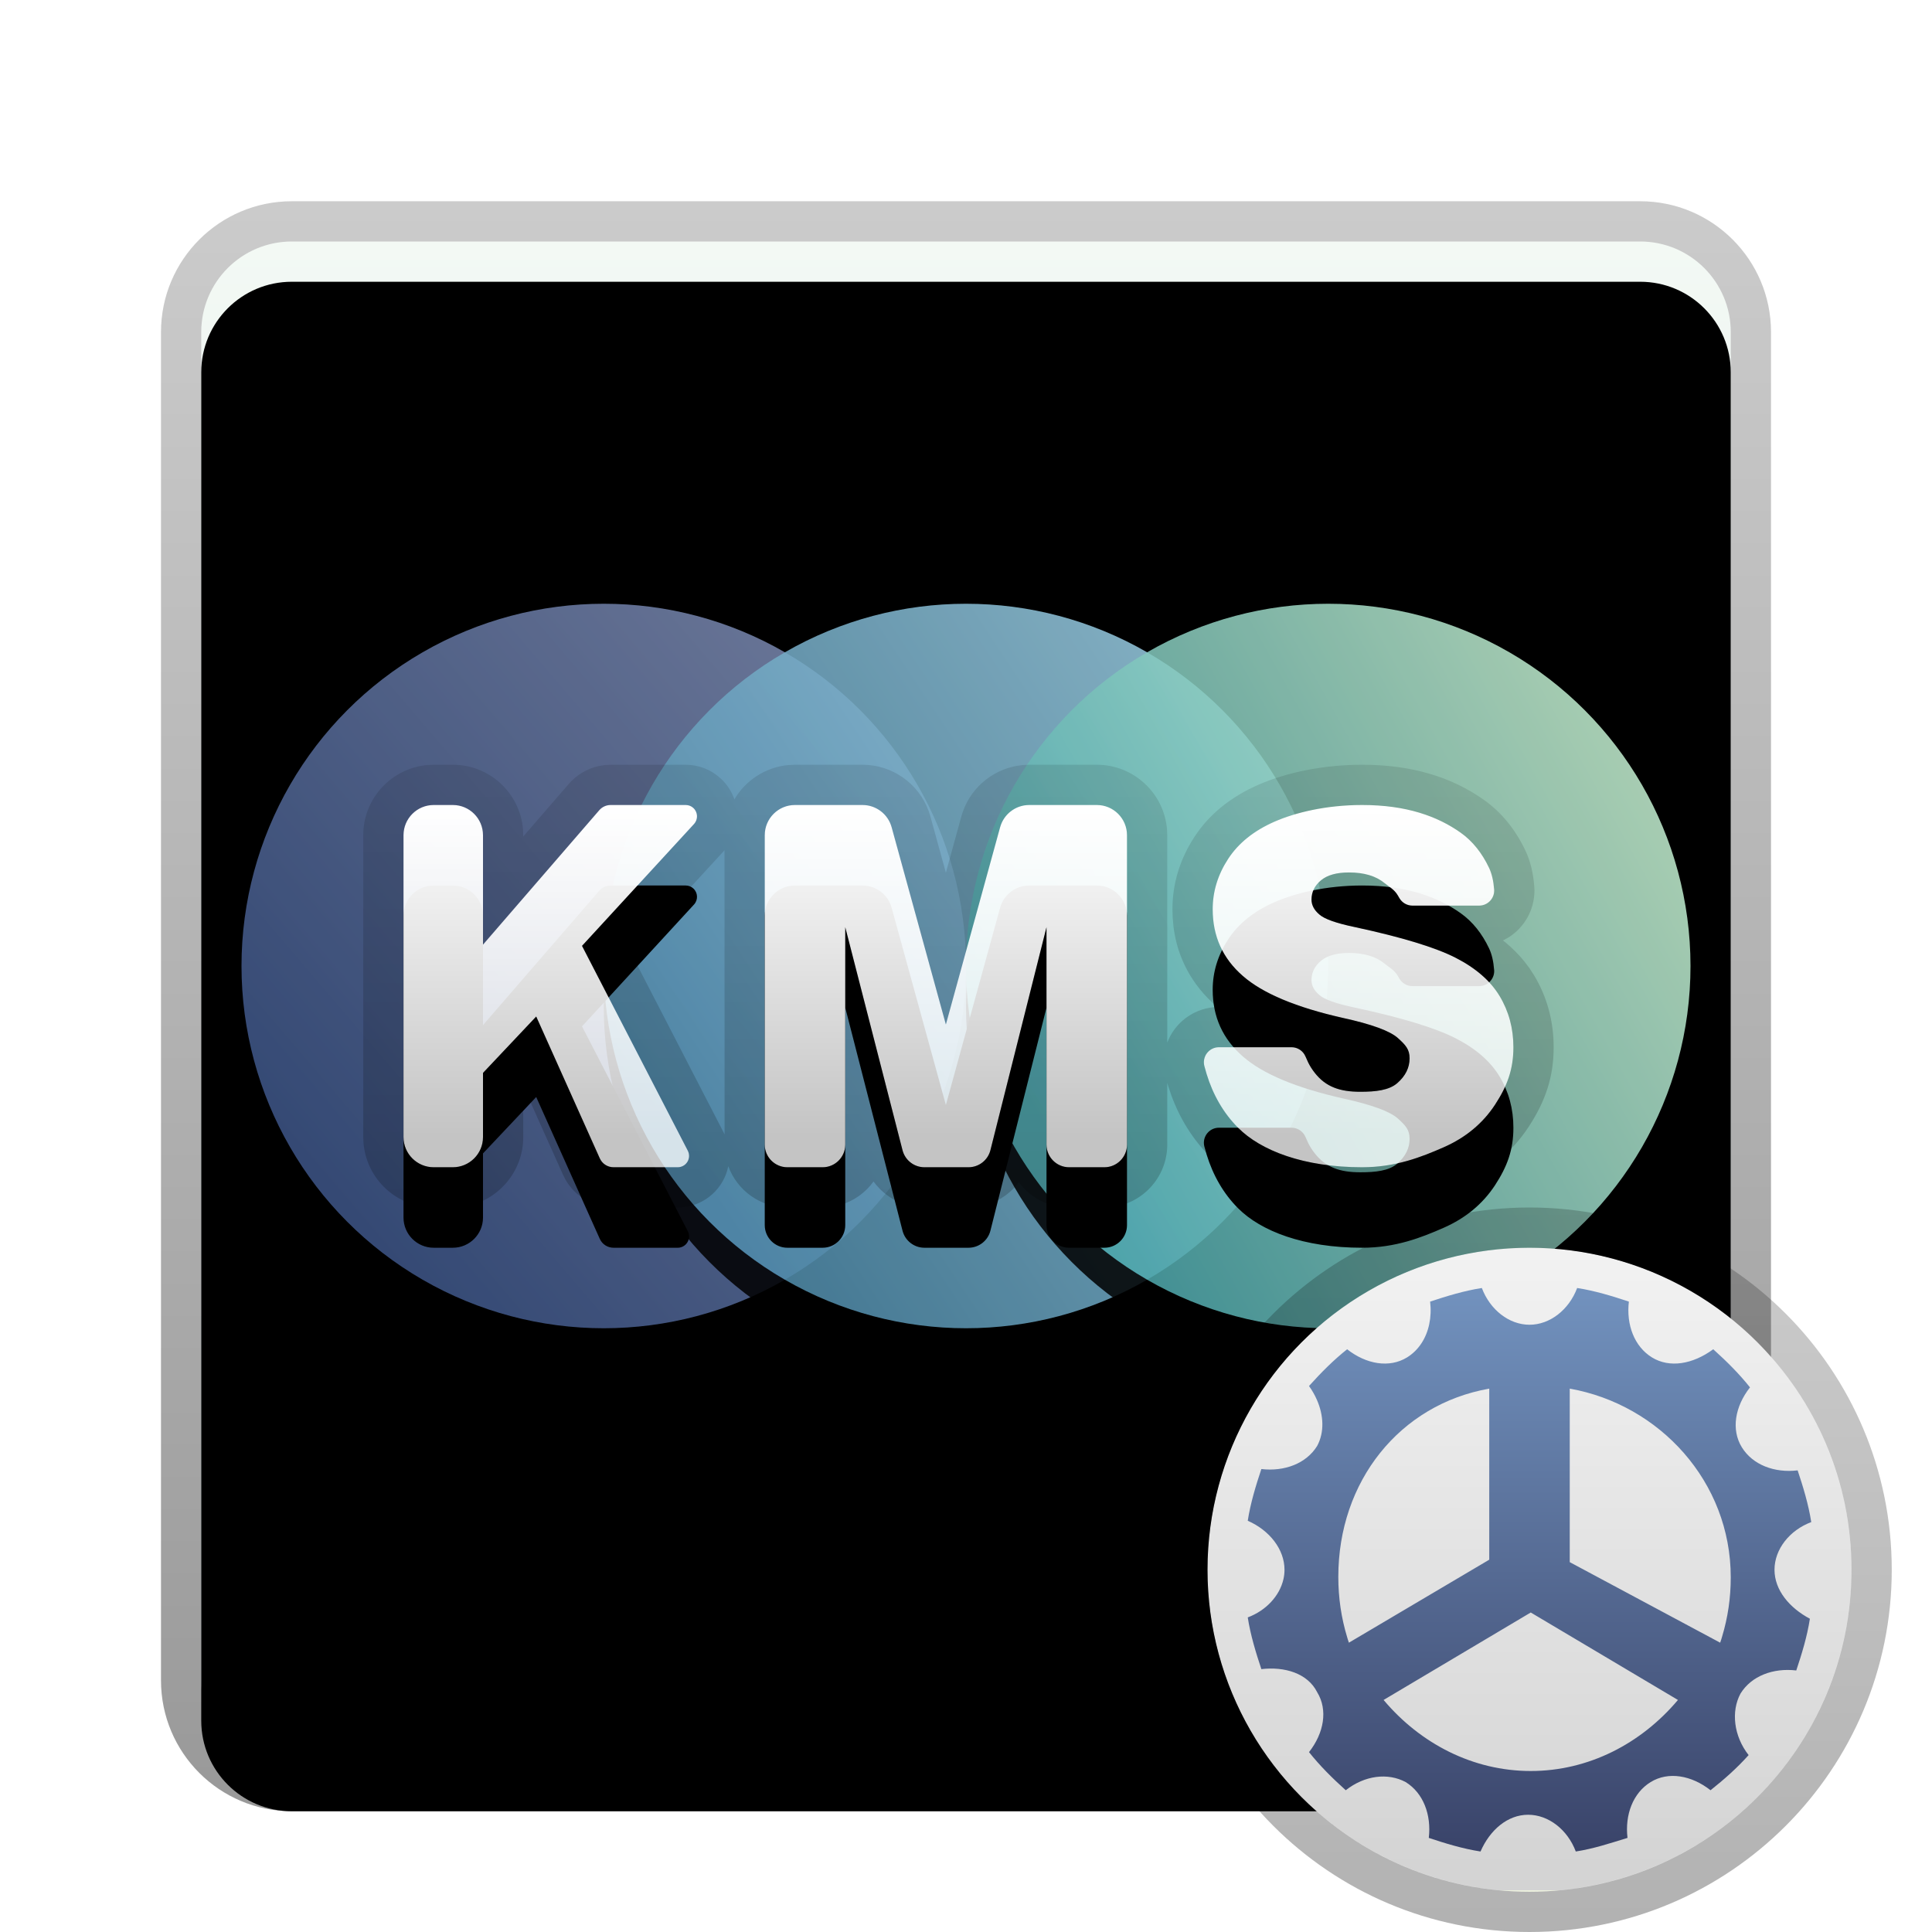 <svg xmlns="http://www.w3.org/2000/svg" xmlns:xlink="http://www.w3.org/1999/xlink" width="48" height="48" viewBox="0 0 48 48">
  <defs>
    <filter id="kmsclient-a" width="132.5%" height="132.5%" x="-16.2%" y="-16.2%" filterUnits="objectBoundingBox">
      <feOffset dy="1" in="SourceAlpha" result="shadowOffsetOuter1"/>
      <feGaussianBlur in="shadowOffsetOuter1" result="shadowBlurOuter1" stdDeviation="1"/>
      <feColorMatrix in="shadowBlurOuter1" result="shadowMatrixOuter1" values="0 0 0 0 0   0 0 0 0 0   0 0 0 0 0  0 0 0 0.2 0"/>
      <feMerge>
        <feMergeNode in="shadowMatrixOuter1"/>
        <feMergeNode in="SourceGraphic"/>
      </feMerge>
    </filter>
    <linearGradient id="kmsclient-b" x1="50%" x2="50%" y1="0%" y2="100%">
      <stop offset="0%" stop-color="#F3F9F4"/>
      <stop offset="100%" stop-color="#D0DDE3"/>
    </linearGradient>
    <path id="kmsclient-c" d="M3.25,1 L36.75,1 C37.993,1 39,2.007 39,3.25 L39,36.75 C39,37.993 37.993,39 36.75,39 L3.25,39 C2.007,39 1,37.993 1,36.75 L1,3.25 C1,2.007 2.007,1 3.25,1 Z"/>
    <filter id="kmsclient-d" width="102.6%" height="102.6%" x="-1.3%" y="-1.3%" filterUnits="objectBoundingBox">
      <feOffset dy="1" in="SourceAlpha" result="shadowOffsetInner1"/>
      <feComposite in="shadowOffsetInner1" in2="SourceAlpha" k2="-1" k3="1" operator="arithmetic" result="shadowInnerInner1"/>
      <feColorMatrix in="shadowInnerInner1" values="0 0 0 0 1   0 0 0 0 1   0 0 0 0 1  0 0 0 1 0"/>
    </filter>
    <linearGradient id="kmsclient-e" x1="50%" x2="50%" y1="0%" y2="100%">
      <stop offset="0%" stop-opacity=".202"/>
      <stop offset="100%" stop-opacity=".401"/>
    </linearGradient>
    <linearGradient id="kmsclient-h" x1="83.779%" x2="11.984%" y1="18.851%" y2="80.234%">
      <stop offset="0%" stop-color="#90A2D2"/>
      <stop offset="100%" stop-color="#4B68A5"/>
    </linearGradient>
    <circle id="kmsclient-g" cx="9" cy="9" r="9"/>
    <filter id="kmsclient-f" width="138.9%" height="138.9%" x="-19.4%" y="-13.9%" filterUnits="objectBoundingBox">
      <feOffset dy="1" in="SourceAlpha" result="shadowOffsetOuter1"/>
      <feGaussianBlur in="shadowOffsetOuter1" result="shadowBlurOuter1" stdDeviation="1"/>
      <feColorMatrix in="shadowBlurOuter1" values="0 0 0 0 0   0 0 0 0 0.035   0 0 0 0 0.298  0 0 0 0.15 0"/>
    </filter>
    <linearGradient id="kmsclient-k" x1="89.809%" x2="10.287%" y1="22.374%" y2="75.079%">
      <stop offset="0%" stop-color="#97CAE0"/>
      <stop offset="100%" stop-color="#4F8BAA"/>
    </linearGradient>
    <circle id="kmsclient-j" cx="18" cy="9" r="9"/>
    <filter id="kmsclient-i" width="138.9%" height="138.9%" x="-19.4%" y="-13.9%" filterUnits="objectBoundingBox">
      <feOffset dy="1" in="SourceAlpha" result="shadowOffsetOuter1"/>
      <feGaussianBlur in="shadowOffsetOuter1" result="shadowBlurOuter1" stdDeviation="1"/>
      <feColorMatrix in="shadowBlurOuter1" values="0 0 0 0 0   0 0 0 0 0.035   0 0 0 0 0.298  0 0 0 0.15 0"/>
    </filter>
    <linearGradient id="kmsclient-n" x1="92.198%" x2="8.671%" y1="22.226%" y2="68.783%">
      <stop offset="0%" stop-color="#C3EFD0"/>
      <stop offset="100%" stop-color="#4CA7AC"/>
    </linearGradient>
    <circle id="kmsclient-m" cx="27" cy="9" r="9"/>
    <filter id="kmsclient-l" width="138.9%" height="138.9%" x="-19.4%" y="-13.9%" filterUnits="objectBoundingBox">
      <feOffset dy="1" in="SourceAlpha" result="shadowOffsetOuter1"/>
      <feGaussianBlur in="shadowOffsetOuter1" result="shadowBlurOuter1" stdDeviation="1"/>
      <feColorMatrix in="shadowBlurOuter1" values="0 0 0 0 0.072   0 0 0 0 0.236   0 0 0 0 0.181  0 0 0 0.15 0"/>
    </filter>
    <linearGradient id="kmsclient-q" x1="56.876%" x2="56.876%" y1="0%" y2="91.235%">
      <stop offset="0%" stop-color="#FFF"/>
      <stop offset="100%" stop-color="#FFF" stop-opacity=".769"/>
    </linearGradient>
    <path id="kmsclient-p" d="M8,23.25 L8,21.656 L8,21.656 L9.322,20.255 L10.901,23.778 C10.961,23.913 11.095,24 11.243,24 L12.839,24 C12.994,24 13.12,23.874 13.12,23.719 C13.12,23.674 13.11,23.63 13.089,23.59 L10.46,18.5 L10.46,18.5 L13.243,15.472 C13.348,15.357 13.34,15.179 13.226,15.074 C13.174,15.026 13.106,15 13.036,15 L11.171,15 C11.063,15 10.959,15.047 10.888,15.13 L8,18.469 L8,18.469 L8,15.75 C8,15.336 7.664,15 7.25,15 L6.775,15 C6.361,15 6.025,15.336 6.025,15.75 L6.025,23.25 C6.025,23.664 6.361,24 6.775,24 L7.25,24 C7.664,24 8,23.664 8,23.25 Z M17,23.438 L17,18.035 L17,18.035 L18.423,23.577 C18.487,23.826 18.711,24 18.968,24 L20.061,24 C20.319,24 20.544,23.825 20.607,23.575 L22,18.035 L22,18.035 L22,23.438 C22,23.748 22.252,24 22.562,24 L23.438,24 C23.748,24 24,23.748 24,23.438 L24,15.75 C24,15.336 23.664,15 23.25,15 L21.572,15 C21.234,15 20.938,15.226 20.848,15.551 L19.5,20.453 L19.5,20.453 L18.152,15.551 C18.062,15.226 17.766,15 17.428,15 L15.75,15 C15.336,15 15,15.336 15,15.75 L15,23.438 C15,23.748 15.252,24 15.562,24 L16.438,24 C16.748,24 17,23.748 17,23.438 Z M29.844,24 C30.676,24 31.318,23.745 31.865,23.505 C32.412,23.265 32.838,22.912 33.143,22.447 C33.447,21.982 33.6,21.568 33.6,21.018 C33.6,20.549 33.485,20.125 33.257,19.746 C33.028,19.367 32.663,19.05 32.161,18.794 C31.659,18.538 30.828,18.285 29.668,18.035 C29.199,17.938 28.902,17.832 28.777,17.719 C28.648,17.609 28.584,17.486 28.584,17.35 C28.584,17.162 28.662,17.003 28.818,16.872 C28.975,16.741 29.207,16.676 29.516,16.676 C29.891,16.676 30.185,16.764 30.397,16.939 C30.52,17.041 30.638,17.093 30.729,17.247 C30.741,17.269 30.754,17.291 30.768,17.314 C30.835,17.429 30.958,17.5 31.092,17.5 L32.748,17.5 C32.955,17.5 33.123,17.332 33.123,17.125 C33.123,17.115 33.122,17.106 33.121,17.096 C33.105,16.883 33.063,16.705 32.996,16.563 C32.824,16.199 32.589,15.9 32.29,15.688 C31.714,15.28 30.941,15 29.844,15 C28.949,15 28.181,15.188 27.667,15.413 C27.153,15.638 26.769,15.946 26.513,16.339 C26.257,16.731 26.129,17.148 26.129,17.59 C26.129,18.262 26.379,18.814 26.879,19.248 C27.375,19.682 28.205,20.029 29.369,20.291 C30.08,20.447 30.533,20.613 30.729,20.789 C30.924,20.965 31.021,21.07 31.021,21.293 C31.021,21.527 30.919,21.733 30.714,21.911 C30.509,22.089 30.176,22.125 29.797,22.125 C29.289,22.125 28.939,22.004 28.666,21.656 C28.602,21.575 28.549,21.493 28.503,21.4 C28.481,21.354 28.458,21.303 28.434,21.247 C28.375,21.108 28.239,21.018 28.088,21.018 L26.285,21.018 C26.078,21.017 25.91,21.185 25.91,21.393 C25.91,21.425 25.914,21.458 25.923,21.489 C25.941,21.559 25.96,21.625 25.979,21.686 C26.136,22.199 26.396,22.656 26.762,23.021 C27.324,23.584 28.383,24 29.844,24 Z"/>
    <filter id="kmsclient-o" width="139.9%" height="222.2%" x="-19.9%" y="-38.9%" filterUnits="objectBoundingBox">
      <feOffset dy="2" in="SourceAlpha" result="shadowOffsetOuter1"/>
      <feGaussianBlur in="shadowOffsetOuter1" result="shadowBlurOuter1" stdDeviation="1.5"/>
      <feColorMatrix in="shadowBlurOuter1" values="0 0 0 0 0   0 0 0 0 0   0 0 0 0 0  0 0 0 0.1 0"/>
    </filter>
    <linearGradient id="kmsclient-r" x1="53.569%" x2="53.569%" y1="3.289%" y2="102.766%">
      <stop offset="0%" stop-opacity=".104"/>
      <stop offset="100%" stop-opacity=".197"/>
    </linearGradient>
    <filter id="kmsclient-s" width="172.2%" height="172.2%" x="-36.1%" y="-36.1%" filterUnits="objectBoundingBox">
      <feOffset dy="1" in="SourceAlpha" result="shadowOffsetOuter1"/>
      <feGaussianBlur in="shadowOffsetOuter1" result="shadowBlurOuter1" stdDeviation="1"/>
      <feColorMatrix in="shadowBlurOuter1" result="shadowMatrixOuter1" values="0 0 0 0 0   0 0 0 0 0   0 0 0 0 0  0 0 0 0.2 0"/>
      <feMerge>
        <feMergeNode in="shadowMatrixOuter1"/>
        <feMergeNode in="SourceGraphic"/>
      </feMerge>
    </filter>
    <linearGradient id="kmsclient-t" x1="50%" x2="50%" y1="0%" y2="100%">
      <stop offset="0%" stop-color="#F2F2F2"/>
      <stop offset="100%" stop-color="#D3D3D3"/>
      <stop offset="100%" stop-color="#EDF2DE"/>
    </linearGradient>
    <linearGradient id="kmsclient-u" x1="50%" x2="50%" y1="1.259%" y2="99.536%">
      <stop offset="0%" stop-color="#7191BD"/>
      <stop offset="100%" stop-color="#3A446A"/>
    </linearGradient>
    <linearGradient id="kmsclient-v" x1="50%" x2="50%" y1="0%" y2="99.637%">
      <stop offset="0%" stop-opacity=".201"/>
      <stop offset="100%" stop-opacity=".303"/>
    </linearGradient>
  </defs>
  <g fill="none" fill-rule="evenodd">
    <g filter="url(#kmsclient-a)" transform="translate(4 4)">
      <use fill="url(#kmsclient-b)" xlink:href="#kmsclient-c"/>
      <use fill="#000" filter="url(#kmsclient-d)" xlink:href="#kmsclient-c"/>
      <path fill="url(#kmsclient-e)" fill-rule="nonzero" d="M36.75,0 L3.25,0 C1.455,0 0,1.455 0,3.25 L0,36.75 C0,38.545 1.455,40 3.25,40 L36.75,40 C38.545,40 40,38.545 40,36.75 L40,3.25 C40,1.455 38.545,0 36.75,0 Z M36.75,1 C37.993,1 39,2.007 39,3.25 L39,36.75 C39,37.993 37.993,39 36.75,39 L3.25,39 C2.007,39 1,37.993 1,36.75 L1,3.25 C1,2.007 2.007,1 3.25,1 L36.75,1 Z"/>
      <g transform="translate(2 10)">
        <g fill-rule="nonzero" opacity=".704">
          <use fill="#000" filter="url(#kmsclient-f)" xlink:href="#kmsclient-g"/>
          <use fill="url(#kmsclient-h)" xlink:href="#kmsclient-g"/>
        </g>
        <g fill-rule="nonzero" opacity=".86">
          <use fill="#000" filter="url(#kmsclient-i)" xlink:href="#kmsclient-j"/>
          <use fill="url(#kmsclient-k)" xlink:href="#kmsclient-j"/>
        </g>
        <g opacity=".855">
          <use fill="#000" filter="url(#kmsclient-l)" xlink:href="#kmsclient-m"/>
          <use fill="url(#kmsclient-n)" xlink:href="#kmsclient-m"/>
        </g>
      </g>
      <g fill-rule="nonzero">
        <use fill="#000" filter="url(#kmsclient-o)" xlink:href="#kmsclient-p"/>
        <use fill="url(#kmsclient-q)" xlink:href="#kmsclient-p"/>
      </g>
      <path fill="url(#kmsclient-r)" fill-rule="nonzero" d="M7.25,14 C8.168,14 8.921,14.707 8.994,15.606 L8.999,15.784 L10.131,14.476 C10.327,14.249 10.59,14.095 10.877,14.032 L11.023,14.008 L11.171,14 L13.036,14 C13.357,14 13.666,14.121 13.902,14.338 C14.064,14.486 14.179,14.666 14.246,14.86 C14.523,14.388 15.017,14.059 15.591,14.007 L15.75,14 L17.428,14 C18.167,14 18.82,14.463 19.071,15.146 L19.116,15.286 L19.5,16.682 L19.884,15.286 C20.067,14.621 20.619,14.135 21.281,14.024 L21.425,14.006 L21.572,14 L23.25,14 C24.168,14 24.921,14.707 24.994,15.606 L25,15.75 L25,20.903 C25.182,20.425 25.623,20.075 26.151,20.024 L26.243,20.019 L26.224,20.004 C25.615,19.475 25.252,18.801 25.155,18.024 L25.136,17.809 L25.129,17.59 C25.129,16.951 25.315,16.345 25.675,15.793 C26.043,15.228 26.582,14.796 27.266,14.497 C27.975,14.187 28.89,14 29.844,14 C31.064,14 32.06,14.3 32.868,14.873 C33.309,15.185 33.654,15.615 33.9,16.135 C34.023,16.397 34.093,16.691 34.118,17.018 L34.122,17.085 C34.122,17.095 34.122,17.107 34.123,17.125 C34.123,17.612 33.869,18.041 33.487,18.285 L33.368,18.352 L33.339,18.365 L33.402,18.413 C33.575,18.557 33.73,18.712 33.866,18.879 L33.996,19.05 L34.113,19.23 C34.437,19.767 34.6,20.37 34.6,21.018 C34.6,21.751 34.401,22.351 33.979,22.995 C33.566,23.625 32.988,24.104 32.267,24.42 C31.37,24.814 30.711,25 29.844,25 C28.226,25 26.869,24.543 26.055,23.729 C25.637,23.311 25.319,22.802 25.107,22.229 L25.023,21.98 C25.015,21.955 25.008,21.929 25,21.904 L25,23.438 C25,24.253 24.376,24.922 23.58,24.994 L23.438,25 L22.562,25 C22.136,25 21.75,24.829 21.468,24.553 L21.367,24.444 L21.311,24.372 L21.265,24.434 C21.037,24.709 20.718,24.902 20.359,24.971 L20.203,24.994 L20.061,25 L18.968,25 C18.545,25 18.154,24.83 17.869,24.548 L17.767,24.437 L17.702,24.353 L17.633,24.444 C17.407,24.712 17.093,24.903 16.735,24.972 L16.58,24.994 L16.438,25 L15.562,25 C14.888,25 14.313,24.573 14.094,23.974 C13.985,24.518 13.531,24.936 12.97,24.993 L12.839,25 L11.243,25 C10.746,25 10.292,24.733 10.049,24.307 L9.988,24.187 L9.021,22.03 L8.999,22.054 L9,23.25 C9,24.117 8.369,24.837 7.542,24.976 L7.394,24.994 L7.25,25 L6.775,25 C5.857,25 5.104,24.293 5.031,23.394 L5.025,23.25 L5.025,15.75 C5.025,14.832 5.733,14.079 6.632,14.006 L6.775,14 L7.25,14 Z M17.428,15 L15.75,15 L15.648,15.007 C15.315,15.052 15.052,15.315 15.007,15.648 L15,15.75 L15,23.438 L15.007,23.529 C15.046,23.766 15.234,23.954 15.471,23.993 L15.562,24 L16.438,24 L16.529,23.993 C16.766,23.954 16.954,23.766 16.993,23.529 L17,23.438 L17,18.035 L18.423,23.577 L18.454,23.667 C18.53,23.838 18.688,23.961 18.873,23.992 L18.968,24 L20.061,24 L20.156,23.992 C20.342,23.96 20.5,23.837 20.576,23.665 L20.607,23.575 L22,18.035 L22,23.438 L22.007,23.529 C22.046,23.766 22.234,23.954 22.471,23.993 L22.562,24 L23.438,24 L23.529,23.993 C23.766,23.954 23.954,23.766 23.993,23.529 L24,23.438 L24,15.75 L23.993,15.648 C23.948,15.315 23.685,15.052 23.352,15.007 L23.25,15 L21.572,15 L21.461,15.008 C21.207,15.046 20.989,15.212 20.886,15.446 L20.848,15.551 L19.5,20.453 L18.152,15.551 L18.114,15.446 C18.011,15.212 17.793,15.046 17.539,15.008 L17.428,15 Z M26.285,21.018 L26.209,21.025 C26.039,21.06 25.91,21.211 25.91,21.393 C25.91,21.425 25.914,21.458 25.923,21.489 L25.979,21.686 C26.136,22.199 26.396,22.656 26.762,23.021 C27.289,23.549 28.252,23.947 29.575,23.995 L29.844,24 L30.114,23.991 C30.817,23.944 31.379,23.718 31.865,23.505 C32.412,23.265 32.838,22.912 33.143,22.447 C33.447,21.982 33.6,21.568 33.6,21.018 C33.6,20.549 33.485,20.125 33.257,19.746 C33.028,19.367 32.663,19.05 32.161,18.794 C31.701,18.559 30.964,18.327 29.951,18.098 L29.668,18.035 C29.199,17.938 28.902,17.832 28.777,17.719 C28.648,17.609 28.584,17.486 28.584,17.35 C28.584,17.162 28.662,17.003 28.818,16.872 C28.949,16.763 29.132,16.699 29.368,16.681 L29.516,16.676 L29.671,16.681 C29.973,16.703 30.215,16.789 30.397,16.939 L30.541,17.047 C30.61,17.099 30.674,17.155 30.729,17.247 L30.768,17.314 C30.821,17.406 30.911,17.47 31.013,17.492 L31.092,17.5 L32.748,17.5 L32.823,17.492 C32.97,17.462 33.085,17.347 33.115,17.201 L33.122,17.11 L33.121,17.096 C33.105,16.883 33.063,16.705 32.996,16.563 C32.824,16.199 32.589,15.9 32.29,15.688 C31.714,15.28 30.941,15 29.844,15 C28.949,15 28.181,15.188 27.667,15.413 C27.153,15.638 26.769,15.946 26.513,16.339 C26.257,16.731 26.129,17.148 26.129,17.59 C26.129,18.262 26.379,18.814 26.879,19.248 C27.334,19.646 28.069,19.971 29.085,20.224 L29.369,20.291 C30.08,20.447 30.533,20.613 30.729,20.789 C30.924,20.965 31.021,21.07 31.021,21.293 C31.021,21.527 30.919,21.733 30.714,21.911 C30.509,22.089 30.176,22.125 29.797,22.125 C29.289,22.125 28.939,22.004 28.666,21.656 C28.602,21.575 28.549,21.493 28.503,21.4 L28.434,21.247 C28.385,21.131 28.282,21.049 28.162,21.025 L28.088,21.018 L26.285,21.018 Z M11.171,15 L11.091,15.009 C11.039,15.02 10.99,15.043 10.947,15.075 L10.888,15.13 L8,18.469 L8,15.75 L7.993,15.648 C7.948,15.315 7.685,15.052 7.352,15.007 L7.25,15 L6.775,15 L6.674,15.007 C6.341,15.052 6.077,15.315 6.032,15.648 L6.025,15.75 L6.025,23.25 L6.032,23.352 C6.077,23.685 6.341,23.948 6.674,23.993 L6.775,24 L7.25,24 L7.352,23.993 C7.685,23.948 7.948,23.685 7.993,23.352 L8,23.25 L8,21.656 L9.322,20.255 L10.901,23.778 L10.937,23.842 C10.992,23.92 11.076,23.974 11.17,23.993 L11.243,24 L12.839,24 L12.904,23.993 C13.028,23.963 13.12,23.852 13.12,23.719 L13.112,23.652 L13.089,23.59 L10.46,18.5 L13.243,15.472 L13.286,15.41 C13.342,15.3 13.321,15.162 13.226,15.074 C13.191,15.042 13.15,15.02 13.105,15.009 L13.036,15 L11.171,15 Z M14,16.122 L13.979,16.148 L11.669,18.662 L14.002,23.182 L14,16.122 Z"/>
    </g>
    <g fill-rule="nonzero" filter="url(#kmsclient-s)" transform="translate(29 29)">
      <circle cx="9" cy="9" r="8" fill="url(#kmsclient-t)"/>
      <path fill="url(#kmsclient-u)" d="M15.087,9 C15.087,8.493 15.459,8.019 16,7.816 C15.932,7.377 15.797,6.937 15.662,6.531 C15.087,6.599 14.546,6.396 14.275,5.957 C14.005,5.517 14.106,4.942 14.478,4.469 C14.208,4.13 13.903,3.826 13.565,3.522 C13.058,3.894 12.483,3.995 12.043,3.725 C11.604,3.454 11.401,2.913 11.469,2.338 C11.063,2.203 10.623,2.068 10.184,2 C9.981,2.541 9.507,2.913 9,2.913 C8.493,2.913 8.019,2.541 7.816,2 C7.377,2.068 6.937,2.203 6.531,2.338 C6.554,2.532 6.546,2.721 6.509,2.898 C6.436,3.247 6.248,3.545 5.957,3.725 C5.517,3.995 4.942,3.894 4.469,3.522 C4.13,3.792 3.826,4.097 3.522,4.435 C3.599,4.543 3.664,4.656 3.715,4.772 C3.889,5.164 3.907,5.583 3.725,5.923 C3.454,6.362 2.913,6.565 2.338,6.498 C2.203,6.903 2.068,7.343 2,7.783 C2.541,8.019 2.913,8.493 2.913,9 C2.913,9.08 2.904,9.159 2.886,9.236 C2.792,9.649 2.456,10.013 2,10.184 C2.068,10.623 2.203,11.063 2.338,11.469 C2.913,11.401 3.488,11.57 3.725,12.043 C3.995,12.483 3.894,13.058 3.522,13.531 C3.792,13.87 4.097,14.174 4.435,14.478 C4.908,14.106 5.483,14.039 5.923,14.275 C6.362,14.546 6.565,15.087 6.498,15.662 C6.903,15.797 7.343,15.932 7.783,16 C8.019,15.459 8.459,15.087 8.966,15.087 C9.473,15.087 9.947,15.459 10.15,16 C10.589,15.932 10.995,15.797 11.435,15.662 C11.367,15.087 11.57,14.546 12.01,14.275 C12.449,14.005 13.024,14.106 13.498,14.478 C13.836,14.208 14.14,13.943 14.444,13.605 C14.072,13.131 14.005,12.517 14.242,12.077 C14.512,11.638 15.053,11.435 15.628,11.502 C15.763,11.097 15.899,10.657 15.966,10.217 C15.459,9.947 15.087,9.507 15.087,9 Z M4.25,9.175 C4.25,6.806 5.769,4.895 8,4.5 C8,6.361 8,7.752 8,8.682 C8,8.697 8,8.72 8,8.75 L4.513,10.812 C4.505,10.791 4.499,10.77 4.492,10.749 C4.49,10.742 4.488,10.736 4.486,10.73 C4.483,10.722 4.474,10.692 4.472,10.684 C4.324,10.198 4.25,9.699 4.25,9.175 Z M9.031,14 C7.595,14 6.289,13.321 5.375,12.235 L9.031,10.062 L12.688,12.235 C11.773,13.321 10.468,14 9.031,14 Z M10,8.811 C10,8.782 10,8.762 10,8.75 C10,8.719 10,8.692 10,8.671 C10,7.757 10,6.34 10,4.5 C12.231,4.896 14,6.812 14,9.186 C14,9.704 13.928,10.186 13.784,10.665 C13.777,10.69 13.769,10.716 13.761,10.741 C13.753,10.765 13.745,10.789 13.737,10.812 L10,8.811 Z"/>
      <path fill="url(#kmsclient-v)" d="M9,0 C4.029,0 0,4.029 0,9 C0,13.971 4.029,18 9,18 C13.971,18 18,13.971 18,9 C18,4.029 13.971,0 9,0 Z M9,1 C13.418,1 17,4.582 17,9 C17,13.418 13.418,17 9,17 C4.582,17 1,13.418 1,9 C1,4.582 4.582,1 9,1 Z"/>
    </g>
  </g>
</svg>
